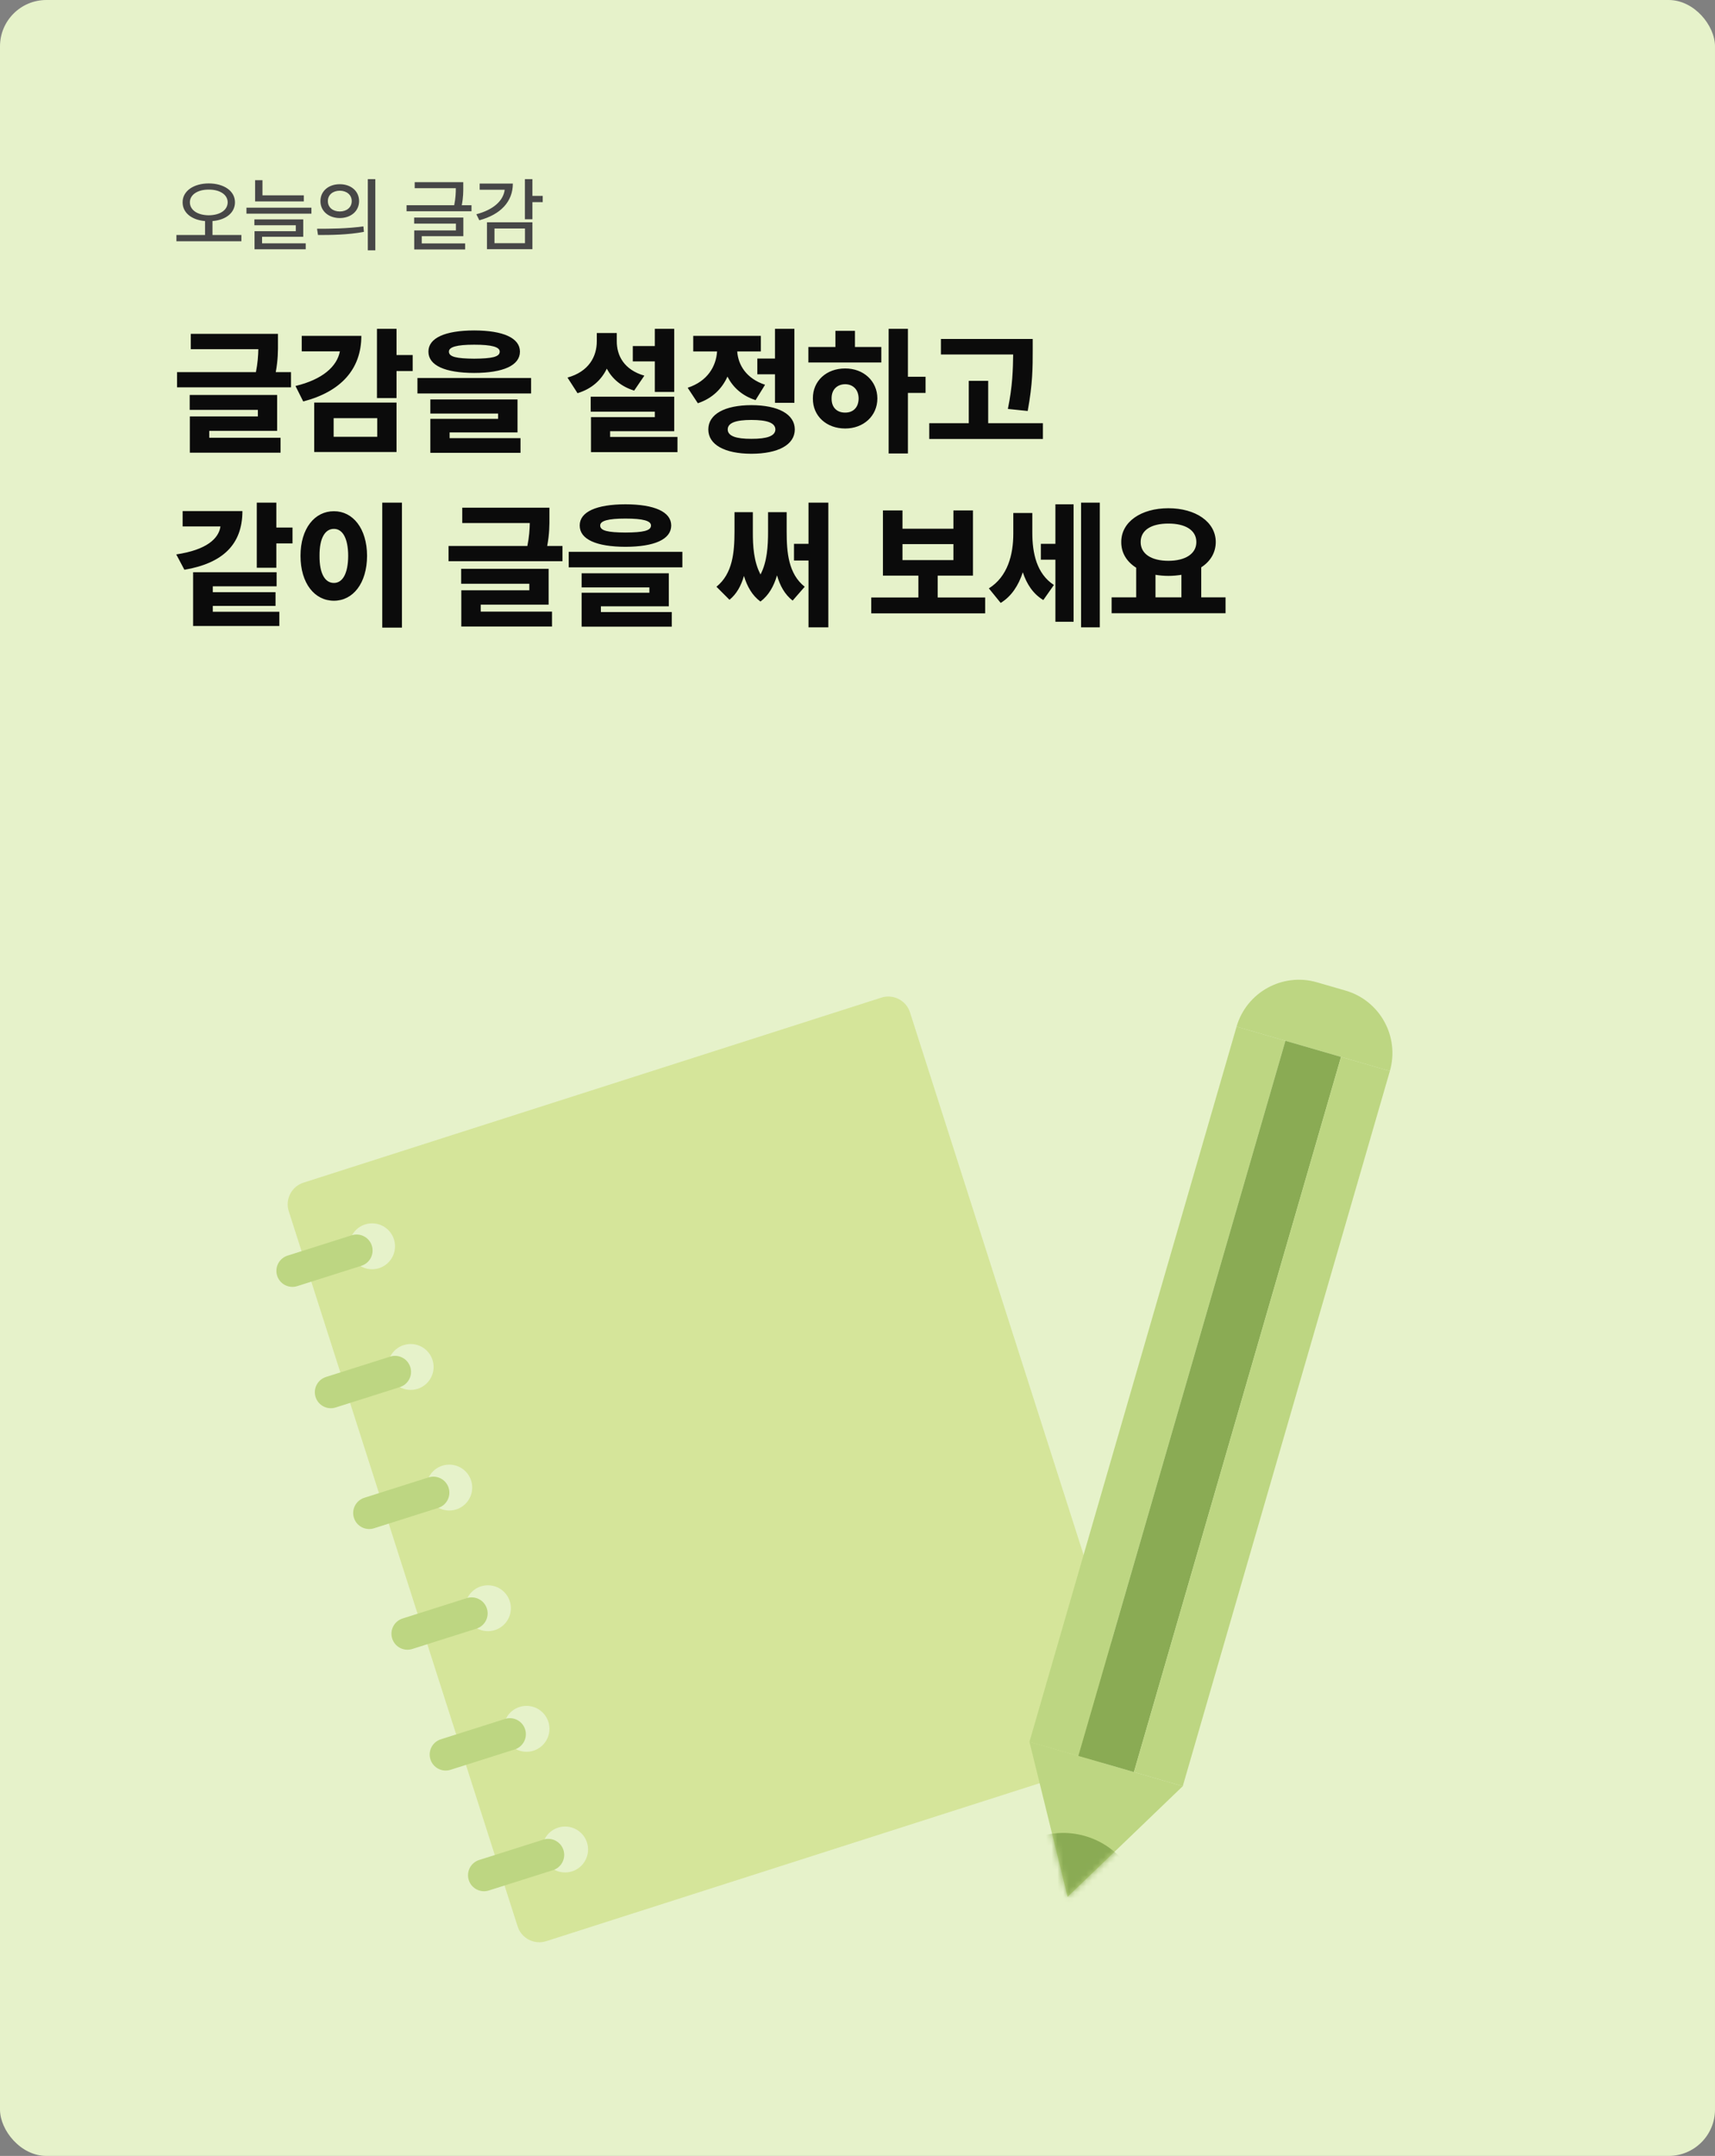 <svg width="296" height="372" viewBox="0 0 296 372" fill="none" xmlns="http://www.w3.org/2000/svg">
<rect x="0" y="0" width="296" height="372" fill="#808080" stroke="none"/>
<rect width="296" height="372" rx="8" fill="#E6F2CA"/>
<path d="M36.029 31.65C38.648 31.657 40.555 32.949 40.555 34.904C40.555 36.736 38.955 37.96 36.672 38.145V40.551H41.662V41.631H30.451V40.551H35.387V38.145C33.117 37.96 31.511 36.736 31.518 34.904C31.511 32.949 33.425 31.657 36.029 31.65ZM32.775 34.904C32.775 36.278 34.143 37.133 36.029 37.147C37.93 37.133 39.29 36.278 39.297 34.904C39.29 33.578 37.93 32.703 36.029 32.717C34.143 32.703 32.775 33.578 32.775 34.904ZM52.435 33.701V34.754H44.027V31.09H45.299V33.701H52.435ZM42.537 36.873V35.834H53.748V36.873H42.537ZM43.904 38.869V37.857H52.34V40.852H45.23V41.986H52.764V43.012H43.932V39.895H51.055V38.869H43.904ZM58.643 31.787C60.577 31.78 61.972 32.977 61.978 34.699C61.972 36.422 60.577 37.618 58.643 37.625C56.715 37.618 55.3 36.422 55.307 34.699C55.3 32.977 56.715 31.78 58.643 31.787ZM54.719 39.471C56.947 39.471 60.037 39.45 62.717 39.06L62.812 40.004C60.044 40.537 57.07 40.551 54.883 40.551L54.719 39.471ZM56.592 34.699C56.578 35.786 57.453 36.49 58.643 36.49C59.832 36.49 60.707 35.786 60.707 34.699C60.707 33.626 59.832 32.908 58.643 32.908C57.453 32.908 56.578 33.626 56.592 34.699ZM63.482 43.19V30.912H64.781V43.19H63.482ZM79.957 31.432V32.238C79.964 33.045 79.964 34.077 79.697 35.41H81.379V36.449H70.168V35.41H78.392C78.644 34.173 78.672 33.236 78.672 32.471H71.576V31.432H79.957ZM71.481 38.582V37.543H79.971V40.756H72.793V42H80.285V43.039H71.494V39.758H78.686V38.582H71.481ZM91.893 30.912V33.797H93.67V34.877H91.893V37.83H90.594V30.912H91.893ZM82.213 36.969C85.145 36.196 86.868 34.658 87.107 32.744H82.787V31.678H88.516C88.509 34.815 86.383 37.023 82.732 38.008L82.213 36.969ZM84.045 42.998V38.35H91.893V42.998H84.045ZM85.344 41.959H90.607V39.43H85.344V41.959Z" fill="#474747"/>
<path d="M47.977 57.602V59.102C47.988 60.449 47.988 62.125 47.59 64.211H50.227V66.836H30.562V64.211H44.168C44.484 62.641 44.566 61.363 44.59 60.25H32.93V57.602H47.977ZM32.742 70.727V68.148H47.836V74.336H36.117V75.531H48.422V78.109H32.766V71.852H44.508V70.727H32.742ZM68.438 56.734V61.258H71.227V64.023H68.438V68.688H65.062V56.734H68.438ZM51 66.602C55.664 65.477 58.16 63.25 58.664 60.625H52.078V57.953H62.367C62.355 63.73 58.816 67.586 52.336 69.273L51 66.602ZM54.234 77.992V69.461H68.438V77.992H54.234ZM57.586 75.367H65.109V72.156H57.586V75.367ZM81.844 57.016C86.848 57.027 89.731 58.316 89.742 60.672C89.731 63.062 86.848 64.34 81.844 64.352C76.828 64.34 73.934 63.062 73.945 60.672C73.934 58.316 76.828 57.027 81.844 57.016ZM72.047 67.891V65.219H91.664V67.891H72.047ZM74.273 78.133V72.273H85.969V71.359H74.273V68.922H89.32V74.617H77.602V75.602H89.836V78.133H74.273ZM77.484 60.672C77.473 61.586 78.82 61.867 81.844 61.891C84.902 61.867 86.25 61.586 86.25 60.672C86.25 59.875 84.902 59.477 81.844 59.477C78.82 59.477 77.473 59.875 77.484 60.672ZM116.367 56.734V67.633H113.016V62.359H109.219V59.711H113.016V56.734H116.367ZM97.945 65.148C101.625 64.129 103.008 61.527 103.008 58.867V57.461H106.453V58.867C106.441 61.352 107.695 63.801 111.211 64.82L109.453 67.398C107.191 66.695 105.656 65.348 104.73 63.613C103.793 65.559 102.164 67.082 99.68 67.844L97.945 65.148ZM101.953 71.031V68.453H116.367V74.406H105.305V75.391H116.93V78.016H102V71.969H113.016V71.031H101.953ZM137.109 56.734V69.508H133.758V64.586H130.711V61.867H133.758V56.734H137.109ZM118.688 66.906C122.168 65.769 123.598 63.156 123.762 60.648H119.648V57.953H131.32V60.648H127.242C127.406 62.969 128.789 65.312 132.047 66.391L130.406 69.039C128.062 68.289 126.492 66.812 125.555 64.984C124.617 67.059 122.965 68.734 120.445 69.578L118.688 66.906ZM122.25 74.102C122.25 71.465 125.086 69.918 129.68 69.906C134.332 69.918 137.168 71.465 137.18 74.102C137.168 76.738 134.332 78.285 129.68 78.297C125.086 78.285 122.25 76.738 122.25 74.102ZM125.602 74.102C125.602 75.215 126.996 75.731 129.68 75.719C132.422 75.731 133.805 75.215 133.828 74.102C133.805 72.965 132.422 72.461 129.68 72.461C126.996 72.461 125.602 72.965 125.602 74.102ZM156.703 56.734V65.008H159.75V67.797H156.703V78.25H153.375V56.734H156.703ZM139.523 62.547V59.875H144.188V57.086H147.562V59.875H152.109V62.547H139.523ZM140.297 68.758C140.273 65.723 142.652 63.566 145.875 63.578C149.016 63.566 151.418 65.723 151.43 68.758C151.418 71.793 149.016 73.938 145.875 73.938C142.652 73.938 140.273 71.793 140.297 68.758ZM143.531 68.758C143.508 70.34 144.492 71.207 145.875 71.195C147.211 71.207 148.184 70.34 148.195 68.758C148.184 67.211 147.211 66.309 145.875 66.297C144.492 66.309 143.508 67.211 143.531 68.758ZM178.242 58.492V60.508C178.242 63.215 178.242 66.262 177.375 70.914L173.953 70.562C174.773 66.613 174.832 63.637 174.867 61.164H162.398V58.492H178.242ZM160.383 75.742V73.023H167.203V65.711H170.555V73.023H180V75.742H160.383ZM47.695 86.734V91.023H50.484V93.766H47.695V97.961H44.32V86.734H47.695ZM30.422 95.664C35.672 94.879 37.746 92.934 38.051 90.836H31.523V88.188H41.836C41.836 93.953 38.438 97.188 31.828 98.312L30.422 95.664ZM33.328 108.016V98.734H47.742V101.172H36.727V102.18H47.555V104.547H36.727V105.555H48.211V108.016H33.328ZM69.375 86.734V108.297H65.977V86.734H69.375ZM51.867 95.898C51.867 91.188 54.316 88.199 57.633 88.211C60.902 88.199 63.34 91.188 63.352 95.898C63.34 100.68 60.902 103.656 57.633 103.656C54.316 103.656 51.867 100.68 51.867 95.898ZM55.148 95.898C55.125 99.027 56.121 100.586 57.633 100.586C59.098 100.586 60.082 99.027 60.094 95.898C60.082 92.828 59.098 91.246 57.633 91.258C56.121 91.246 55.125 92.828 55.148 95.898ZM94.828 87.602V89.102C94.84 90.449 94.84 92.125 94.441 94.211H97.078V96.836H77.414V94.211H91.019C91.336 92.641 91.418 91.363 91.441 90.25H79.781V87.602H94.828ZM79.594 100.727V98.148H94.688V104.336H82.969V105.531H95.273V108.109H79.617V101.852H91.359V100.727H79.594ZM107.953 87.016C112.957 87.027 115.84 88.316 115.852 90.672C115.84 93.062 112.957 94.34 107.953 94.352C102.938 94.34 100.043 93.062 100.055 90.672C100.043 88.316 102.938 87.027 107.953 87.016ZM98.156 97.891V95.219H117.773V97.891H98.156ZM100.383 108.133V102.273H112.078V101.359H100.383V98.922H115.43V104.617H103.711V105.602H115.945V108.133H100.383ZM103.594 90.672C103.582 91.586 104.93 91.867 107.953 91.891C111.012 91.867 112.359 91.586 112.359 90.672C112.359 89.875 111.012 89.477 107.953 89.477C104.93 89.477 103.582 89.875 103.594 90.672ZM142.969 86.734V108.25H139.547V96.719H137.039V93.836H139.547V86.734H142.969ZM123.656 101.242C126.469 98.969 126.762 95.289 126.773 91.727V88.375H129.938V91.727C129.926 94.223 130.09 96.918 131.262 99.121C132.41 96.93 132.562 94.211 132.562 91.727V88.375H135.773V91.727C135.773 95.289 136.066 99.016 138.891 101.242L136.805 103.633C135.445 102.578 134.613 101.055 134.109 99.273C133.57 101.125 132.68 102.73 131.25 103.797C129.832 102.766 128.953 101.195 128.402 99.379C127.91 101.066 127.137 102.496 125.906 103.492L123.656 101.242ZM170.039 103.094V105.836H150.375V103.094H158.508V99.32H152.391V88.07H155.766V91.234H164.555V88.07H167.93V99.32H161.836V103.094H170.039ZM155.766 96.648H164.555V93.883H155.766V96.648ZM178.172 91.914C178.172 95.43 178.91 98.992 181.898 100.938L180.07 103.539C178.301 102.473 177.199 100.773 176.531 98.746C175.793 101.008 174.574 102.906 172.711 104.031L170.672 101.523C173.918 99.496 174.891 95.711 174.891 92.078V88.516H178.172V91.914ZM179.648 96.578V93.836H182.156V87.016H185.297V107.289H182.156V96.578H179.648ZM186.586 108.25V86.734H189.82V108.25H186.586ZM211.523 103.07V105.812H191.859V103.07H196.102V97.961C194.484 96.941 193.512 95.418 193.523 93.531C193.512 90.027 196.969 87.695 201.656 87.695C206.332 87.695 209.824 90.027 209.836 93.531C209.824 95.383 208.887 96.883 207.328 97.891V103.07H211.523ZM196.875 93.531C196.863 95.57 198.727 96.766 201.656 96.766C204.562 96.766 206.484 95.57 206.484 93.531C206.484 91.469 204.562 90.332 201.656 90.344C198.727 90.332 196.863 91.469 196.875 93.531ZM199.43 103.07H203.906V99.18C203.203 99.297 202.441 99.367 201.656 99.367C200.871 99.367 200.133 99.297 199.43 99.18V103.07Z" fill="#0B0B0B"/>
<path d="M152.118 172.137L52.386 204.061C50.318 204.723 49.179 206.935 49.841 209.002L89.341 332.4C90.002 334.467 92.215 335.607 94.282 334.945L194.014 303.02C196.081 302.358 197.221 300.146 196.559 298.079L157.059 174.681C156.397 172.614 154.185 171.475 152.118 172.137Z" fill="#D5E59A"/>
<path d="M64.22 219.006C66.407 219.006 68.18 217.233 68.18 215.046C68.18 212.859 66.407 211.086 64.22 211.086C62.033 211.086 60.261 212.859 60.261 215.046C60.261 217.233 62.033 219.006 64.22 219.006Z" fill="#E6F2CA"/>
<path d="M70.879 239.826C73.065 239.826 74.838 238.053 74.838 235.866C74.838 233.679 73.065 231.907 70.879 231.907C68.692 231.907 66.919 233.679 66.919 235.866C66.919 238.053 68.692 239.826 70.879 239.826Z" fill="#E6F2CA"/>
<path d="M77.543 260.635C79.729 260.635 81.502 258.863 81.502 256.676C81.502 254.489 79.729 252.716 77.543 252.716C75.356 252.716 73.583 254.489 73.583 256.676C73.583 258.863 75.356 260.635 77.543 260.635Z" fill="#E6F2CA"/>
<path d="M84.213 281.455C86.4 281.455 88.173 279.683 88.173 277.496C88.173 275.309 86.4 273.536 84.213 273.536C82.027 273.536 80.254 275.309 80.254 277.496C80.254 279.683 82.027 281.455 84.213 281.455Z" fill="#E6F2CA"/>
<path d="M90.875 302.265C93.061 302.265 94.834 300.492 94.834 298.305C94.834 296.118 93.061 294.346 90.875 294.346C88.688 294.346 86.915 296.118 86.915 298.305C86.915 300.492 88.688 302.265 90.875 302.265Z" fill="#E6F2CA"/>
<path d="M97.537 323.085C99.724 323.085 101.496 321.312 101.496 319.126C101.496 316.939 99.724 315.166 97.537 315.166C95.35 315.166 93.577 316.939 93.577 319.126C93.577 321.312 95.35 323.085 97.537 323.085Z" fill="#E6F2CA"/>
<path d="M60.712 213.142L49.632 216.655C48.178 217.116 47.374 218.668 47.834 220.121C48.295 221.575 49.847 222.379 51.3 221.919L62.38 218.406C63.834 217.945 64.639 216.393 64.178 214.94C63.717 213.486 62.165 212.682 60.712 213.142Z" fill="#BDD682"/>
<path d="M67.346 234.08L56.267 237.593C54.813 238.054 54.008 239.606 54.469 241.059C54.93 242.513 56.482 243.317 57.935 242.856L69.015 239.344C70.469 238.883 71.273 237.331 70.812 235.878C70.352 234.424 68.8 233.62 67.346 234.08Z" fill="#BDD682"/>
<path d="M73.965 254.925L62.885 258.437C61.431 258.898 60.627 260.45 61.087 261.903C61.548 263.357 63.1 264.162 64.553 263.701L75.633 260.188C77.087 259.727 77.891 258.175 77.431 256.722C76.97 255.268 75.418 254.464 73.965 254.925Z" fill="#BDD682"/>
<path d="M80.569 275.752L69.489 279.265C68.036 279.726 67.231 281.277 67.692 282.731C68.153 284.184 69.704 284.989 71.158 284.528L82.238 281.016C83.691 280.555 84.496 279.003 84.035 277.55C83.574 276.096 82.022 275.291 80.569 275.752Z" fill="#BDD682"/>
<path d="M87.167 296.598L76.087 300.111C74.633 300.572 73.829 302.124 74.289 303.577C74.75 305.031 76.302 305.835 77.756 305.375L88.835 301.862C90.289 301.401 91.094 299.849 90.633 298.396C90.172 296.942 88.62 296.138 87.167 296.598Z" fill="#BDD682"/>
<path d="M93.783 317.423L82.703 320.936C81.25 321.396 80.445 322.948 80.906 324.402C81.366 325.855 82.918 326.66 84.372 326.199L95.452 322.687C96.905 322.226 97.71 320.674 97.249 319.221C96.788 317.767 95.236 316.962 93.783 317.423Z" fill="#BDD682"/>
<path d="M227.306 169.497L232.225 170.922C238.175 172.645 241.602 178.868 239.882 184.807L213.424 177.143C215.144 171.203 221.367 167.776 227.306 169.497Z" fill="#BDD682"/>
<path d="M184.262 327.288L180.969 313.915L177.677 300.542L190.9 304.372L204.135 308.206L194.204 317.749L184.262 327.288Z" fill="#BDD682"/>
<mask id="mask0_1788_36592" style="mask-type:luminance" maskUnits="userSpaceOnUse" x="177" y="300" width="28" height="28">
<path d="M184.261 327.289L180.968 313.915L177.676 300.542L190.899 304.373L204.134 308.207L194.203 317.749L184.261 327.289Z" fill="white"/>
</mask>
<g mask="url(#mask0_1788_36592)">
<path d="M179.76 342.835C186.947 344.917 194.461 340.779 196.543 333.592C198.625 326.404 194.487 318.89 187.3 316.808C180.112 314.726 172.598 318.864 170.516 326.052C168.434 333.239 172.573 340.753 179.76 342.835Z" fill="#8AAB54"/>
</g>
<path d="M221.856 179.586L213.426 177.144L177.679 300.542L186.11 302.984L221.856 179.586Z" fill="#BDD682"/>
<path d="M231.454 182.366L221.856 179.585L186.11 302.984L195.707 305.764L231.454 182.366Z" fill="#8AAB54"/>
<path d="M239.884 184.809L231.454 182.367L195.708 305.765L204.138 308.208L239.884 184.809Z" fill="#BDD682"/>
</svg>
